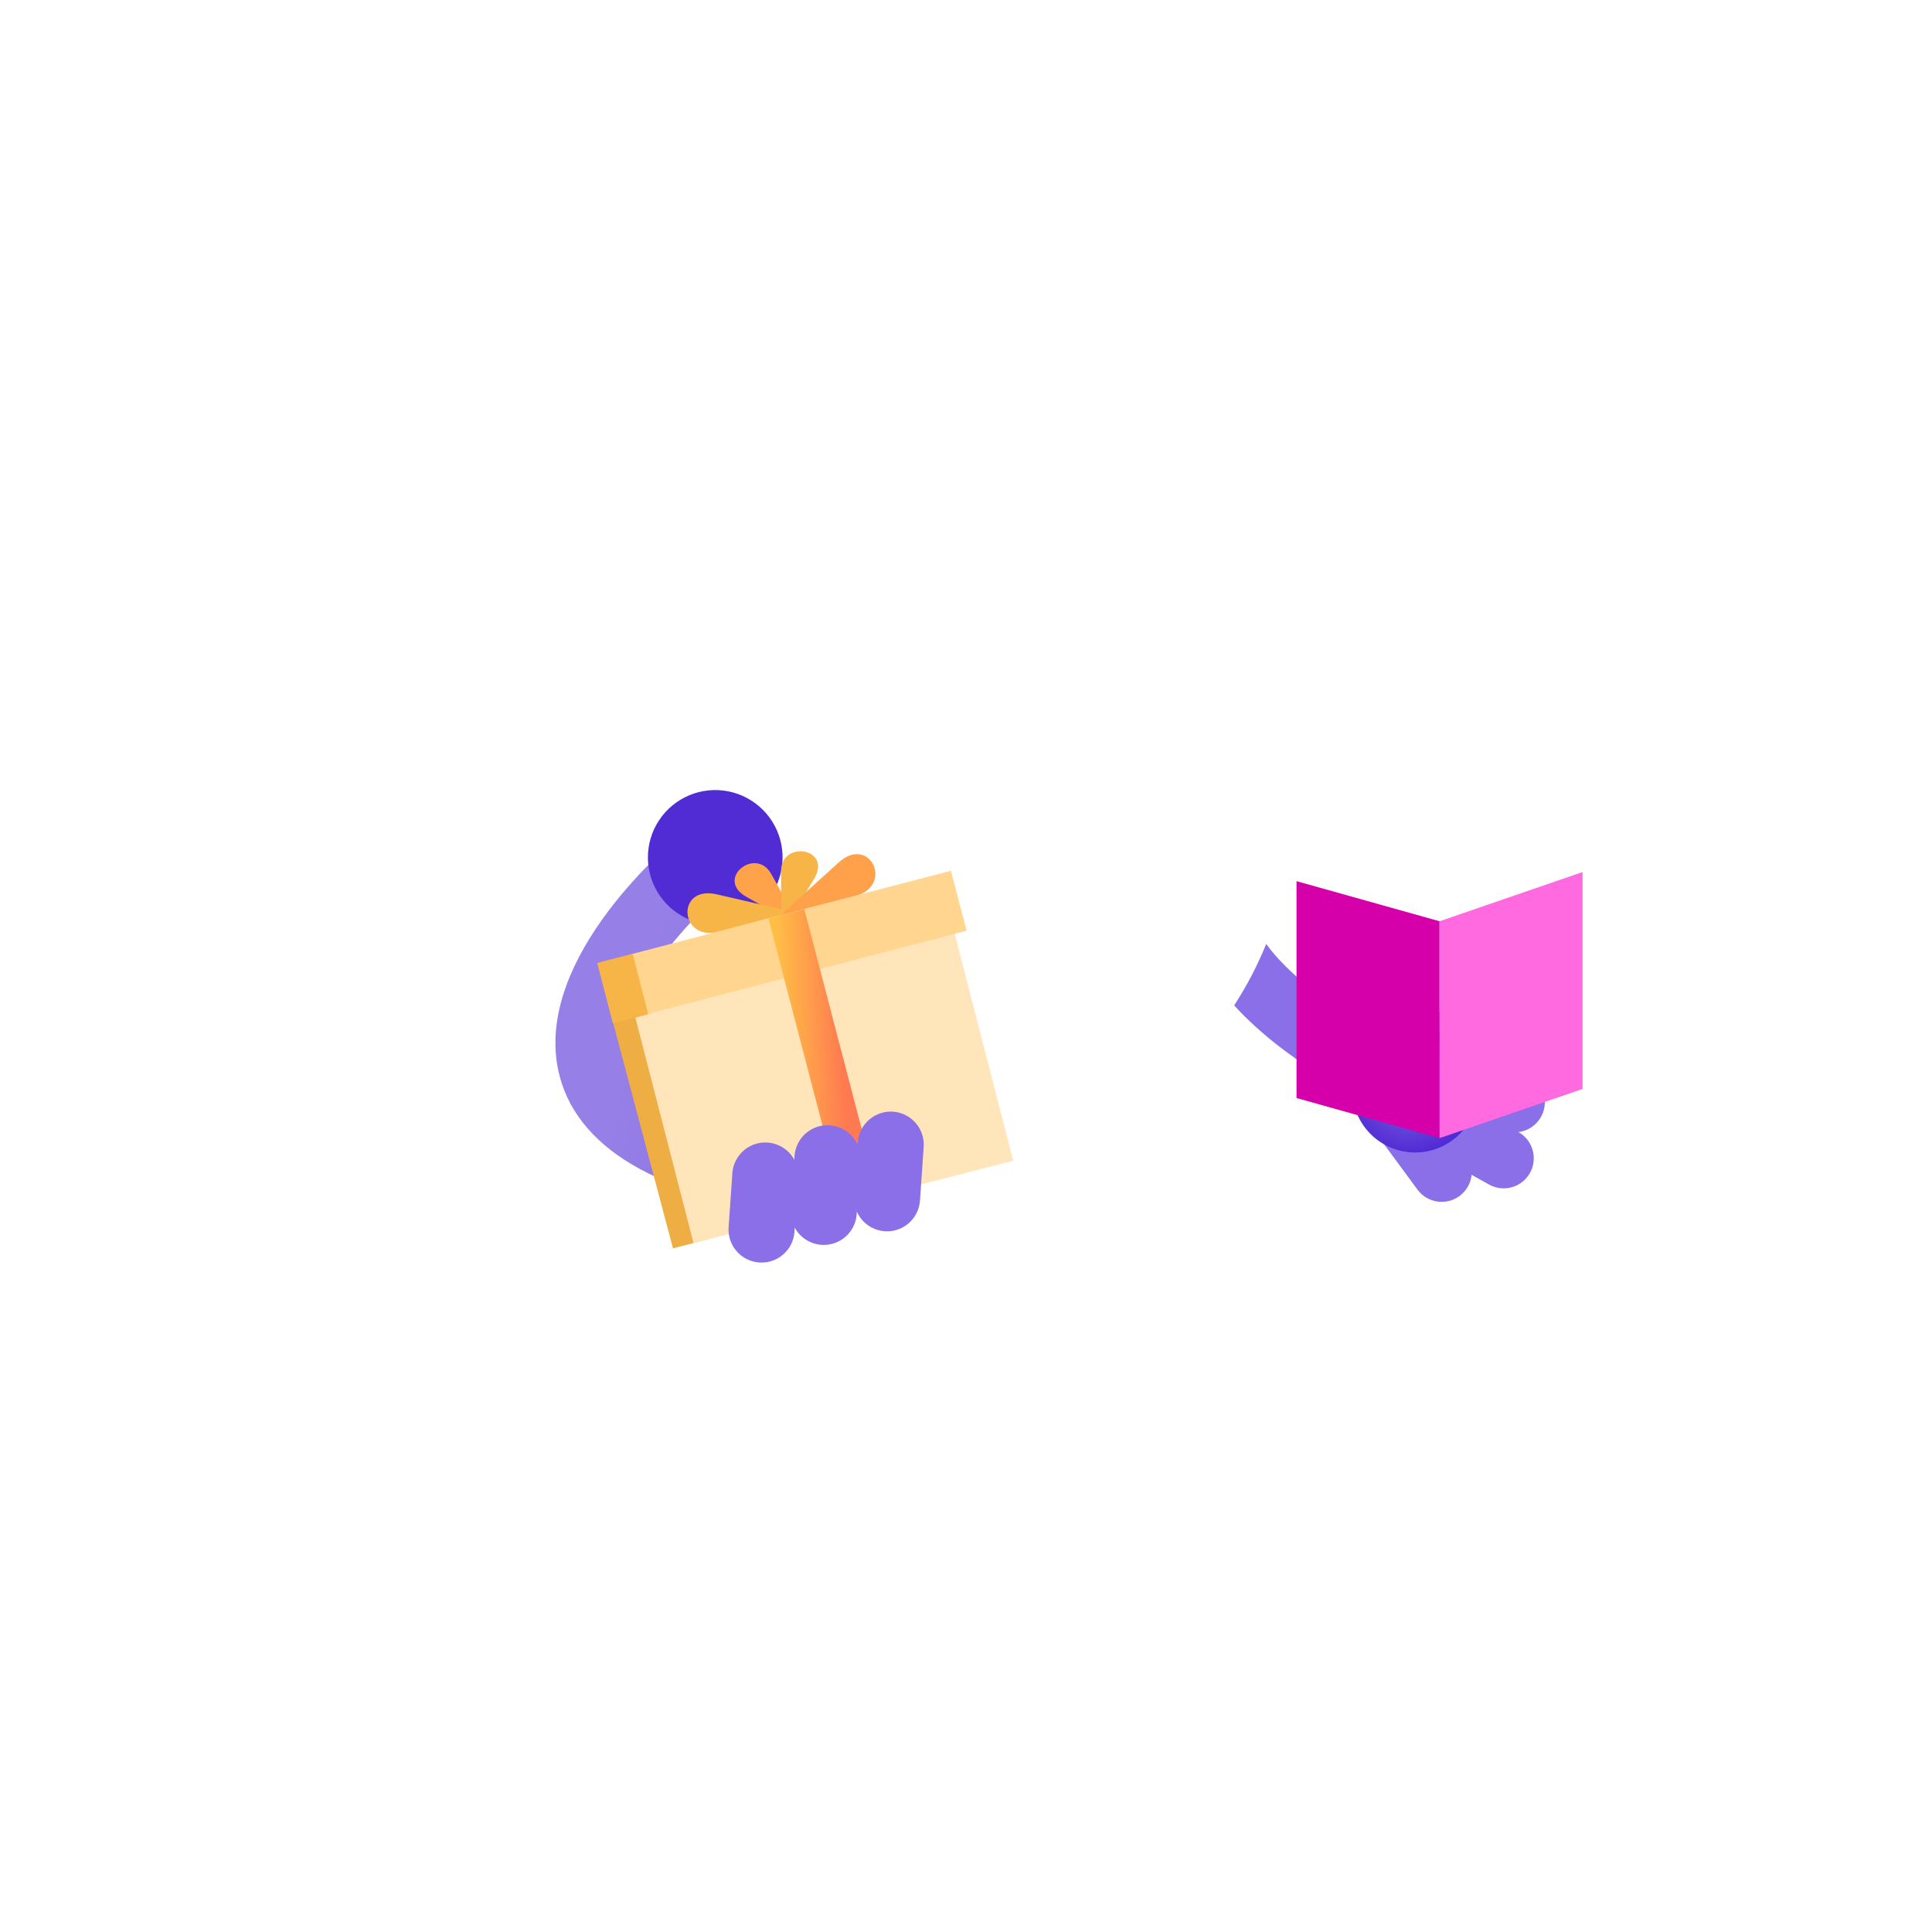 <?xml version="1.0" encoding="utf-8"?>
<!-- Generator: Adobe Illustrator 26.0.0, SVG Export Plug-In . SVG Version: 6.00 Build 0)  -->
<svg version="1.1" id="asset" xmlns="http://www.w3.org/2000/svg" xmlns:xlink="http://www.w3.org/1999/xlink" x="0px" y="0px"
	 viewBox="0 0 2000 2000" style="enable-background:new 0 0 2000 2000;" xml:space="preserve">
<style type="text/css">
	.st0{fill:#8A6FE8;}
	.st1{fill:url(#SVGID_1_);}
	.st2{fill:#D600AA;}
	.st3{fill:#FF6AE0;}
	.st4{fill:url(#SVGID_00000016782124579682069460000017906469952507849371_);}
	.st5{fill:url(#SVGID_00000180358024647784638960000009541475901549590954_);}
	.st6{fill:#FFA34B;}
	.st7{fill:#F7B548;}
	.st8{fill:#FFA04B;}
	.st9{fill:#EEAE44;}
	.st10{fill:#FFE5B9;}
	.st11{fill:#FFD590;}
	.st12{fill:url(#SVGID_00000136379929650525280170000010554638920153880994_);}
</style>
<g>
	<path class="st0" d="M1310.8,977.15c-9.06,22.36-20.2,43.64-33.18,63.62c57.2,63,155.28,114.34,204.97,118.37l5.66-68.42
		C1444.65,1087.13,1346.92,1027.75,1310.8,977.15z"/>
	<path class="st0" d="M1539.23,1028.67l-89.7,34.05c-7.45,3.07-13.42,8.92-16.62,16.31c-3.21,7.39-3.41,15.75-0.55,23.28
		c2.85,7.54,8.53,13.67,15.83,17.08c7.3,3.42,15.65,3.85,23.26,1.21l89.71-34.05c7.68-2.91,13.89-8.75,17.26-16.24
		c3.38-7.49,3.64-16.01,0.73-23.69c-2.91-7.68-8.75-13.89-16.23-17.27c-7.49-3.38-16.01-3.64-23.69-0.73V1028.67z"/>
	<path class="st0" d="M1429.37,1179.87l38.26,51.96c4.96,6.55,12.31,10.87,20.44,12.02c8.13,1.15,16.39-0.96,22.98-5.87
		c6.58-4.91,10.96-12.22,12.18-20.35c1.21-8.12-0.83-16.4-5.69-23.02l-39.23-53.33L1429.37,1179.87z"/>
	<path class="st0" d="M1464.09,1182.99l77.67,43.42c7.22,3.92,15.69,4.82,23.58,2.52c7.88-2.3,14.54-7.62,18.52-14.81
		c3.98-7.19,4.96-15.65,2.72-23.56c-2.23-7.9-7.49-14.61-14.64-18.65l-57.66-32.48L1464.09,1182.99z"/>
	<path class="st0" d="M1473.81,1146.2l85.57,24.71c3.93,1.14,8.04,1.49,12.11,1.04s8-1.7,11.58-3.67c3.59-1.97,6.75-4.63,9.3-7.82
		c2.56-3.19,4.46-6.86,5.6-10.78s1.5-8.04,1.05-12.11c-0.45-4.06-1.7-8-3.67-11.58s-4.63-6.74-7.82-9.3s-6.86-4.46-10.79-5.6
		l-87.16-25.18L1473.81,1146.2z"/>
	
		<radialGradient id="SVGID_1_" cx="-300.164" cy="5939.113" r="1" gradientTransform="matrix(65.178 0 0 -65.178 21022.574 388230.531)" gradientUnits="userSpaceOnUse">
		<stop  offset="0" style="stop-color:#8065E0"/>
		<stop  offset="1" style="stop-color:#512BD4"/>
	</radialGradient>
	<path class="st1" d="M1464.94,1193.07c12.89,0,25.49-3.82,36.21-10.98s19.08-17.34,24.01-29.26c4.93-11.91,6.22-25.02,3.71-37.66
		c-2.52-12.64-8.72-24.26-17.84-33.38s-20.73-15.32-33.38-17.84c-12.64-2.52-25.75-1.22-37.66,3.71
		c-11.91,4.93-22.09,13.29-29.25,24.01s-10.99,23.32-10.99,36.21c0,17.29,6.87,33.87,19.1,46.09S1447.65,1193.07,1464.94,1193.07z"
		/>
	<path class="st2" d="M1490.24,1178.18l-148.09-41.51v-224.5l148.09,41.51V1178.18z"/>
	<path class="st3" d="M1490.24,1178.18l148.03-50.93V902.73l-148.03,50.94V1178.18z"/>
	
		<linearGradient id="SVGID_00000047036909692502567560000011811951275769434756_" gradientUnits="userSpaceOnUse" x1="25.963" y1="10782.143" x2="328.887" y2="10707.568" gradientTransform="matrix(1 0 0 -1 564 11780)">
		<stop  offset="0.25" style="stop-color:#967FE6"/>
		<stop  offset="1" style="stop-color:#8A6FE8"/>
	</linearGradient>
	<path style="fill:url(#SVGID_00000047036909692502567560000011811951275769434756_);" d="M752.09,1243.12
		c-35.18-8.66-65.11-19.64-89.51-32.87c-44.7-24.28-72.67-56.49-83.14-95.86c-7.08-26.5-5.74-55.32,3.89-85.64
		c7.85-24.71,21.31-50.58,40.01-76.88c29.92-42.03,74.47-86.16,122.25-121.05l42.96,58.82c-41.72,30.47-80.3,68.55-105.86,104.47
		c-36.02,50.58-37.75,83.15-32.87,101.55c12.14,45.52,85.12,77.96,205.64,91.42l-8.09,72.39
		C812.31,1255.57,780.55,1250.12,752.09,1243.12z"/>
	
		<radialGradient id="SVGID_00000136410718238496249650000013479040180447882943_" cx="-995.076" cy="5559.386" r="7.250892e-03" gradientTransform="matrix(9615.46 0 0 -9615.47 9568853 53456992)" gradientUnits="userSpaceOnUse">
		<stop  offset="0" style="stop-color:#8065E0"/>
		<stop  offset="1" style="stop-color:#512BD4"/>
	</radialGradient>
	<path style="fill:url(#SVGID_00000136410718238496249650000013479040180447882943_);" d="M740.41,957.28
		c13.79,0,27.27-4.08,38.73-11.74c11.46-7.66,20.4-18.55,25.68-31.28c5.28-12.74,6.66-26.75,3.97-40.28
		c-2.69-13.52-9.33-25.94-19.08-35.69s-22.17-16.39-35.69-19.08s-27.54-1.31-40.28,3.97c-12.74,5.28-23.62,14.21-31.28,25.68
		c-7.66,11.47-11.75,24.94-11.74,38.73c0,18.48,7.34,36.21,20.41,49.28C704.19,949.94,721.92,957.28,740.41,957.28z"/>
	<path class="st6" d="M827.01,958.97c0,0-27.67-15.58-54.37-30.58c-32.8-18.42,9.34-52.22,25.51-24.05
		C810.99,926.71,827.01,958.97,827.01,958.97z"/>
	<path class="st7" d="M820.63,944.04c0,0-45.94,12.4-76.63,20.41c-40.8,10.65-44.6-48.36-2.09-38.64
		C792.51,937.39,820.63,944.04,820.63,944.04z"/>
	<path class="st7" d="M810.07,963.39c0,0,16.52-27.11,32.48-53.26c19.6-32.1-33.67-40.98-34-8.51
		C808.26,927.4,810.07,963.39,810.07,963.39z"/>
	<path class="st8" d="M808.33,947.26c0,0,46.14-11.64,76.83-19.65c40.8-10.65,15.26-63.99-17.07-34.73
		C829.62,927.7,808.33,947.26,808.33,947.26z"/>
	<path class="st9" d="M696.67,1292.28l36.36-9.49L654.6,987.27l-36.36,9.49L696.67,1292.28z"/>
	<path class="st10" d="M978.12,927.12l-330.95,85.3l70.72,274.39l330.95-85.3L978.12,927.12z"/>
	<path class="st11" d="M984.41,901.4l-330.12,86.17l16.2,62.04l330.12-86.17L984.41,901.4z"/>
	<path class="st7" d="M634.49,1059.42l36.59-9.43l-16.03-62.2l-36.59,9.43L634.49,1059.42z"/>
	
		<linearGradient id="SVGID_00000023268870945509828530000009999734536998333588_" gradientUnits="userSpaceOnUse" x1="233.167" y1="10695.839" x2="330.296" y2="10699.228" gradientTransform="matrix(1 0 0 -1 564 11780)">
		<stop  offset="0.109" style="stop-color:#FFBE46"/>
		<stop  offset="0.789" style="stop-color:#FF7951"/>
	</linearGradient>
	<path style="fill:url(#SVGID_00000023268870945509828530000009999734536998333588_);" d="M832.58,941.08l-37.1,9.68l71.22,272.82
		l37.09-9.68L832.58,941.08z"/>
	<path class="st0" d="M926.16,1150.96c8.8,1.06,16.85,5.5,22.45,12.38c5.59,6.88,8.3,15.66,7.54,24.5l-3.86,55.84
		c-0.85,9.03-5.25,17.35-12.23,23.13s-15.98,8.56-25,7.71c-9.03-0.85-17.35-5.25-23.13-12.23s-8.55-15.98-7.71-25l3.83-55.32
		c0.4-4.57,1.7-9.01,3.85-13.06c2.14-4.05,5.08-7.63,8.64-10.52s7.66-5.04,12.06-6.31C917,1150.79,921.61,1150.41,926.16,1150.96z"
		/>
	<path class="st0" d="M860.65,1165.05c8.8,1.06,16.85,5.49,22.45,12.37c5.59,6.88,8.3,15.67,7.54,24.5l-3.86,55.84
		c-0.85,9.03-5.25,17.35-12.23,23.13s-15.98,8.56-25,7.71c-9.03-0.85-17.35-5.25-23.13-12.23s-8.56-15.98-7.71-25l3.83-55.33
		c0.4-4.57,1.7-9.01,3.85-13.06c2.15-4.05,5.08-7.63,8.64-10.52s7.66-5.04,12.06-6.31C851.49,1164.88,856.1,1164.5,860.65,1165.05z"
		/>
	<path class="st0" d="M796.29,1182.92c8.8,1.06,16.85,5.49,22.45,12.37c5.59,6.88,8.3,15.67,7.53,24.5l-3.86,55.83
		c-0.37,4.51-1.63,8.9-3.71,12.91s-4.93,7.58-8.4,10.49c-3.47,2.91-7.47,5.09-11.79,6.44s-8.86,1.82-13.36,1.4
		s-8.88-1.73-12.87-3.86c-3.99-2.12-7.52-5.02-10.39-8.52s-5.01-7.53-6.3-11.87c-1.29-4.33-1.72-8.88-1.24-13.38l3.82-55.33
		c0.4-4.57,1.71-9,3.85-13.05c2.15-4.05,5.08-7.62,8.64-10.52c3.56-2.89,7.66-5.04,12.06-6.31
		C787.12,1182.75,791.74,1182.38,796.29,1182.92z"/>
</g>
</svg>
